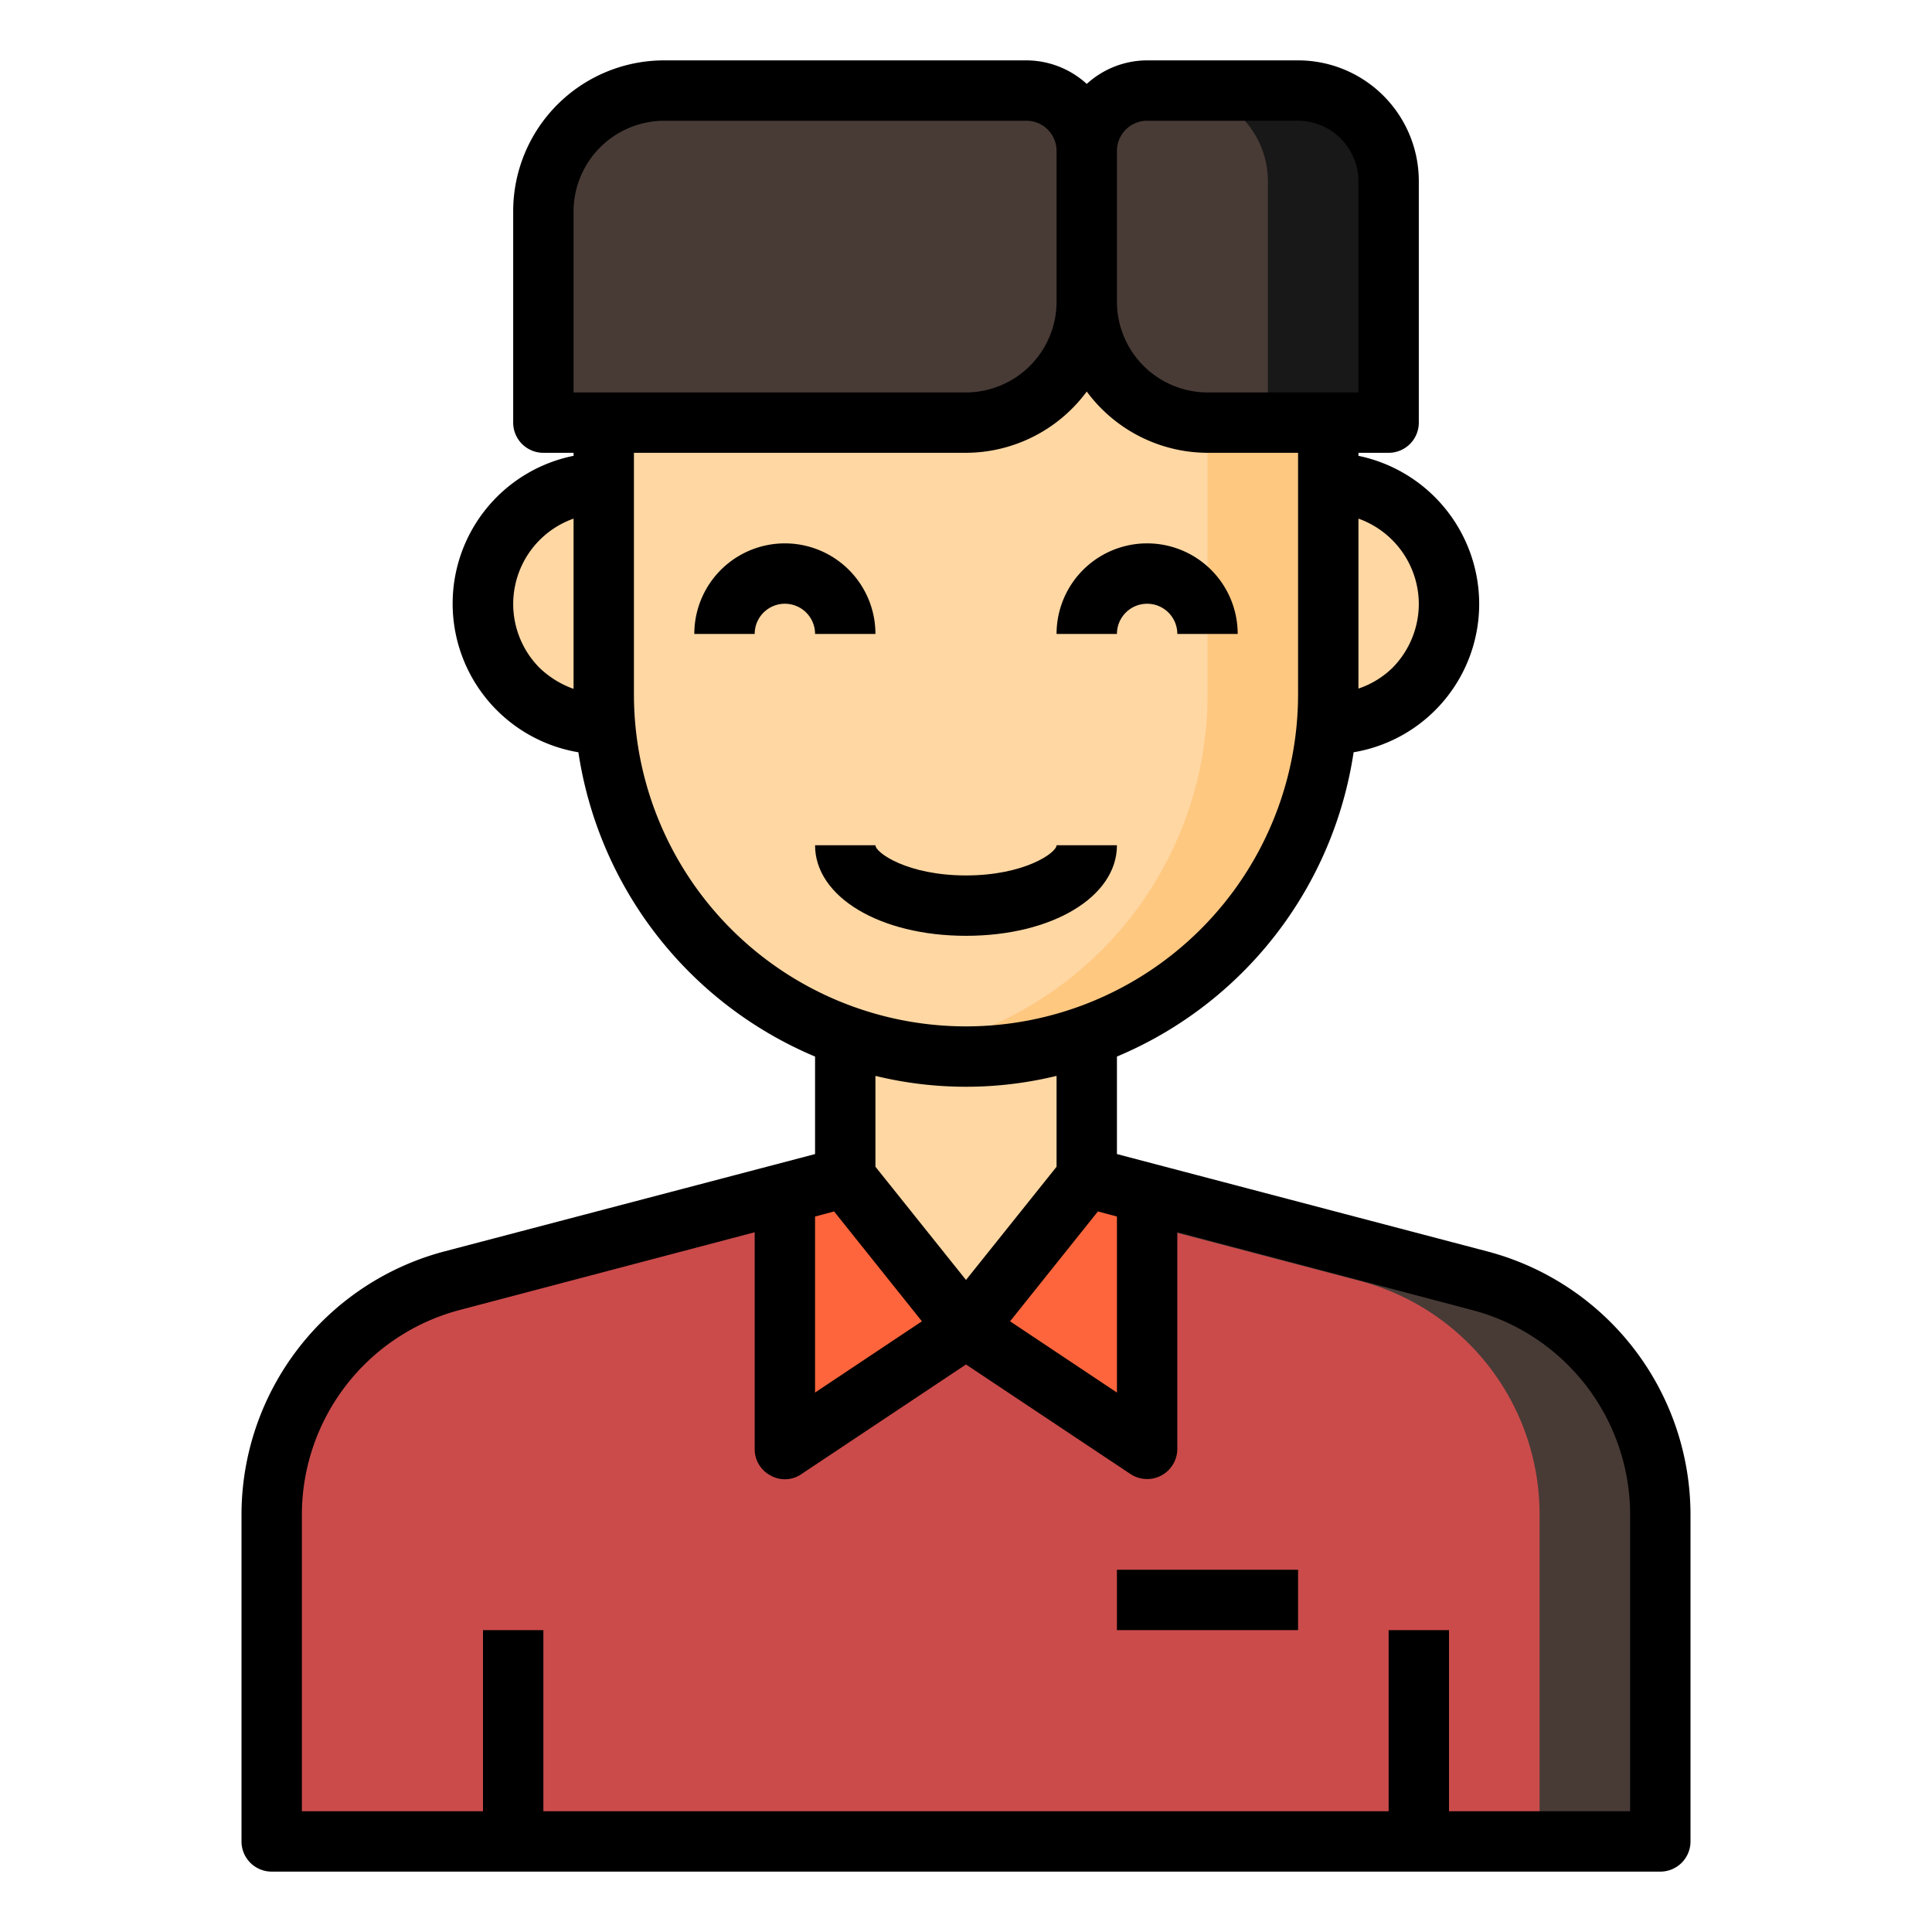 <?xml version="1.0"?>
<svg xmlns="http://www.w3.org/2000/svg" xmlns:xlink="http://www.w3.org/1999/xlink" xmlns:svgjs="http://svgjs.com/svgjs" version="1.1" width="512" height="512" x="0" y="0" viewBox="0 0 64 64" style="enable-background:new 0 0 512 512" xml:space="preserve" class=""><g><g xmlns="http://www.w3.org/2000/svg" id="man-boy-avatar-male-person"><path d="m40 14a4 4 0 0 1 -4-4 4 4 0 0 1 -4 4h-12v9c0 .34.01.67.04 1s.07.65.12.97a11.986 11.986 0 0 0 3.35 6.52 12 12 0 0 0 12.49 2.82 12.006 12.006 0 0 0 7.84-9.34c.05-.32.09-.64.12-.97s.04-.66.04-1v-9z" fill="#ffd7a3" data-original="#ffc477" style="" class=""/><path d="m44 14v9c0 .34-.01.67-.04 1s-.07.65-.12.97a12.006 12.006 0 0 1 -7.84 9.34 11.8 11.8 0 0 1 -4 .69 12 12 0 0 1 -2-.17 11.082 11.082 0 0 0 2-.52 12.006 12.006 0 0 0 7.84-9.34c.05-.32.09-.64.12-.97s.04-.66.04-1v-9z" fill="#ffc881" data-original="#ffa733" style="" class=""/><path d="m38 39.53v8.47l-6-4 4-5z" fill="#ff653d" data-original="#ff7956" style="" class=""/><path d="m28 39 4 5-6 4v-8.47z" fill="#ff653d" data-original="#ff7956" style="" class=""/><path d="m55 50.17v10.83h-46v-10.83a8 8 0 0 1 5.96-7.74l11.04-2.9v8.47l6-4 6 4v-8.47l11.04 2.9a8 8 0 0 1 5.96 7.74z" fill="#cb4b4b" data-original="#fee9ab" style="" class=""/><path d="m55 50.17v10.83h-4v-10.83a8 8 0 0 0 -5.96-7.74l-7.04-1.85v-1.05l11.04 2.9a8 8 0 0 1 5.96 7.74z" fill="#483b36" data-original="#ffd422" style="" class=""/><path d="m44 16a4 4 0 1 1 0 8h-.04c.03-.33.04-.66.04-1z" fill="#ffd7a3" data-original="#ffc477" style="" class=""/><path d="m46 6v8h-6a4 4 0 0 1 -4-4v-5a2.006 2.006 0 0 1 2-2h5a3 3 0 0 1 3 3z" fill="#483b36" data-original="#ffd422" style="" class=""/><path d="m46 6v8h-4v-8a3 3 0 0 0 -3-3h4a3 3 0 0 1 3 3z" fill="#181818" data-original="#ebbf00" style="" class=""/><path d="m36 34.31v4.69l-4 5-4-5v-4.69a11.939 11.939 0 0 0 8 0z" fill="#ffd7a3" data-original="#ffc477" style="" class=""/><path d="m36 5v5a4 4 0 0 1 -4 4h-14v-7a4 4 0 0 1 4-4h12a2.006 2.006 0 0 1 2 2z" fill="#483b36" data-original="#ffd422" style="" class=""/><path d="m20.04 24h-.04a4 4 0 0 1 0-8v7c0 .34.01.67.04 1z" fill="#ffd7a3" data-original="#ffc477" style="" class=""/><path d="m29 21a3 3 0 0 0 -6 0h2a1 1 0 0 1 2 0z" fill="#000000" data-original="#000000" style="" class=""/><path d="m38 20a1 1 0 0 1 1 1h2a3 3 0 0 0 -6 0h2a1 1 0 0 1 1-1z" fill="#000000" data-original="#000000" style="" class=""/><path d="m49.29 41.46-12.29-3.23v-3.23a13.022 13.022 0 0 0 7.84-10.08 4.982 4.982 0 0 0 4.16-4.92 5.017 5.017 0 0 0 -4-4.9v-.1h1a1 1 0 0 0 1-1v-8a4 4 0 0 0 -4-4h-5a2.974 2.974 0 0 0 -2 .78 2.974 2.974 0 0 0 -2-.78h-12a5 5 0 0 0 -5 5v7a1 1 0 0 0 1 1h1v.1a4.994 4.994 0 0 0 .16 9.82 13.037 13.037 0 0 0 7.84 10.08v3.23l-12.3 3.23a9.03 9.03 0 0 0 -6.7 8.71v10.83a1 1 0 0 0 1 1h46a1 1 0 0 0 1-1v-10.83a9.028 9.028 0 0 0 -6.71-8.71zm-30.29-18.64a3.179 3.179 0 0 1 -1.12-.69 3 3 0 0 1 1.12-4.95zm28-2.82a3.022 3.022 0 0 1 -.87 2.12 2.951 2.951 0 0 1 -1.13.69v-5.63a3.01 3.01 0 0 1 2 2.82zm-10-15a1 1 0 0 1 1-1h5a2.006 2.006 0 0 1 2 2v7h-5a3.009 3.009 0 0 1 -3-3zm-18 8v-6a3.009 3.009 0 0 1 3-3h12a1 1 0 0 1 1 1v5a3.009 3.009 0 0 1 -3 3zm2 10v-8h11a4.994 4.994 0 0 0 4-2.03 4.994 4.994 0 0 0 4 2.03h3v8a11 11 0 0 1 -22 0zm15.37 17.13.63.17v5.83l-3.54-2.36zm-4.37 2.27-3-3.75v-3.01a12.68 12.68 0 0 0 6 0v3.01zm-5-2.1.63-.17 2.91 3.64-3.54 2.36zm27 19.7h-6v-6h-2v6h-28v-6h-2v6h-6v-9.83a7.019 7.019 0 0 1 5.21-6.77l9.79-2.58v7.18a.984.984 0 0 0 .53.88.963.963 0 0 0 1.02-.05l5.45-3.63 5.45 3.63a1 1 0 0 0 1.55-.83v-7.18l9.78 2.58a7.017 7.017 0 0 1 5.22 6.77z" fill="#000000" data-original="#000000" style="" class=""/><path d="m37 52h6v2h-6z" fill="#000000" data-original="#000000" style="" class=""/><path d="m37 28h-2c0 .249-1.064 1-3 1s-3-.751-3-1h-2c0 1.71 2.149 3 5 3s5-1.29 5-3z" fill="#000000" data-original="#000000" style="" class=""/></g></g></svg>
